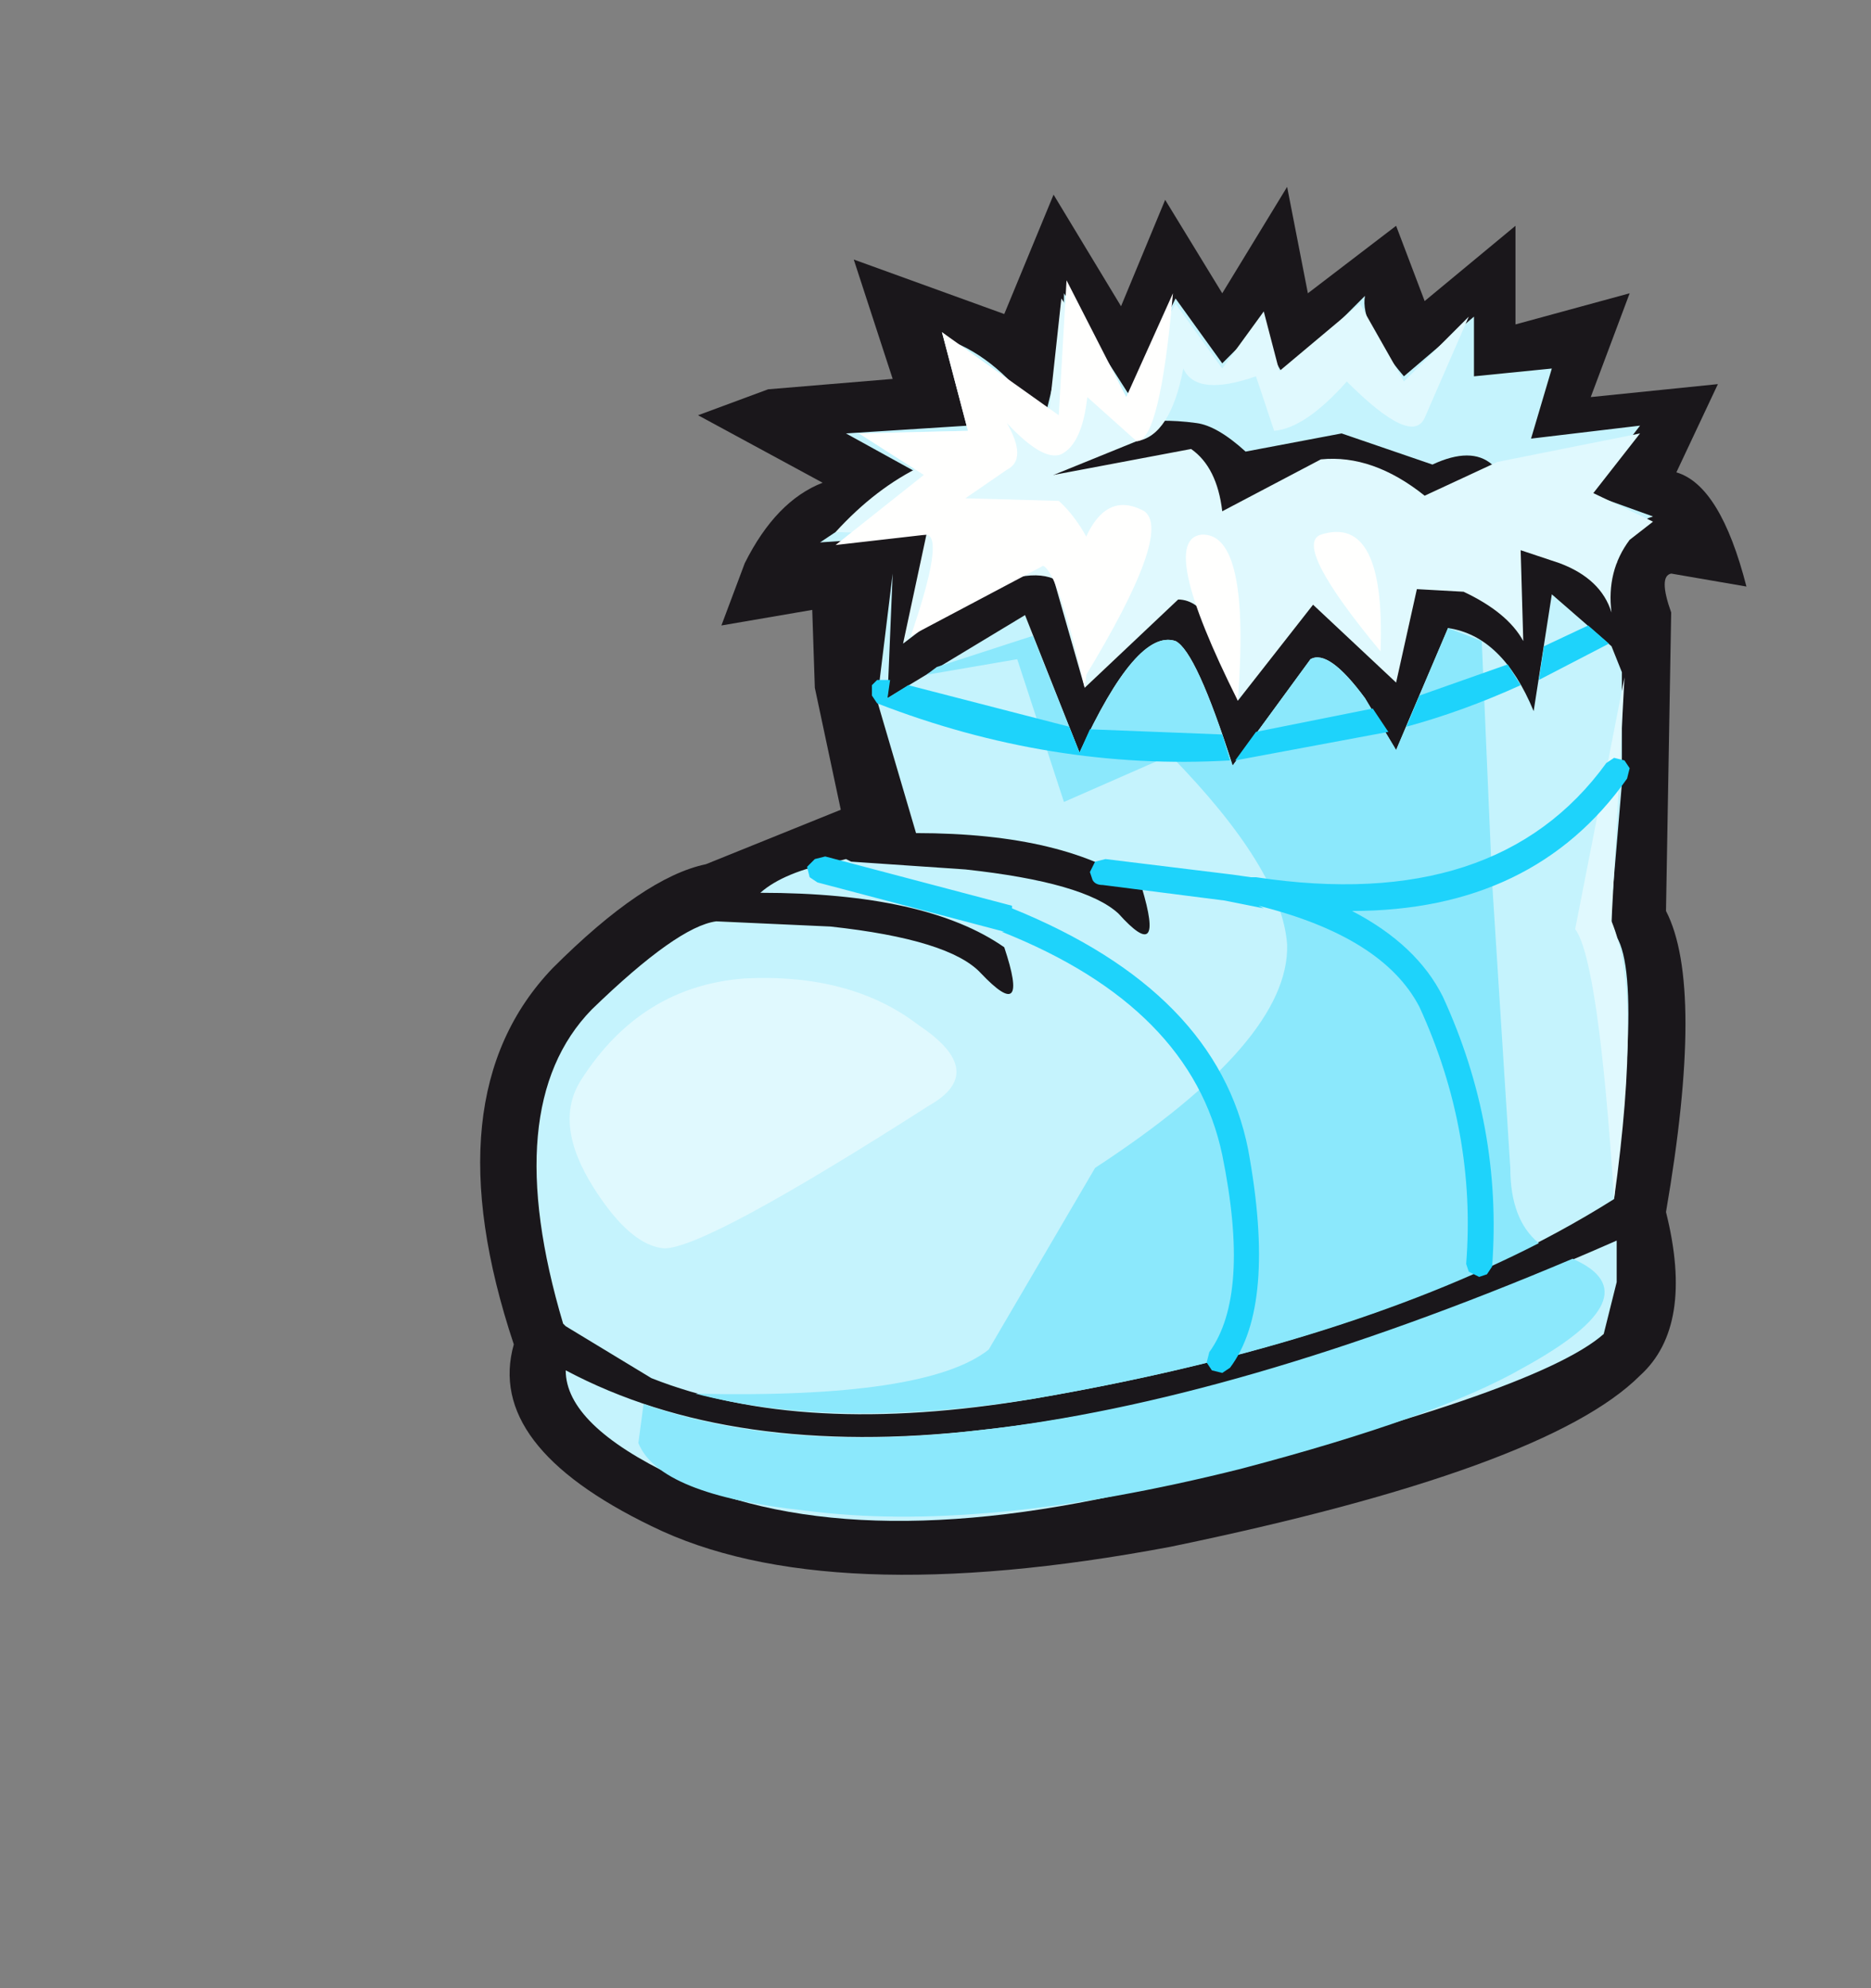 <svg xmlns="http://www.w3.org/2000/svg" xmlns:xlink="http://www.w3.org/1999/xlink" width="36.05" height="38.3"><rect width="100%" height="100%" fill="#808080" stroke="none"/><g transform="translate(23.8 14.85)"><use xlink:href="#a" width="24.4" height="26.75" transform="translate(-14.55 -11.25)"/><use xlink:href="#b" width="16.05" height="5.2" transform="translate(-8 -9.2)"/><use xlink:href="#c" width="21" height="18.25" transform="translate(-13.45 -3.8)"/><use xlink:href="#d" width="18.6" height="17.1" transform="translate(-11.5 -2.75)"/><use xlink:href="#e" width="20.35" height="11" transform="translate(-12.8 -1.8)"/><use xlink:href="#f" width="15.85" height="14.4" transform="translate(-8.25 -2.8)"/><use xlink:href="#g" width="15.75" height="7.75" transform="translate(-7.7 -9.1)"/><use xlink:href="#h" width="10.5" height="8.1" transform="translate(-7.7 -9.45)"/></g><defs><use xlink:href="#i" id="a" width="24.4" height="26.75"/><use xlink:href="#j" id="b" width="16.05" height="5.2"/><use xlink:href="#k" id="c" width="21" height="18.25"/><use xlink:href="#l" id="d" width="18.6" height="17.1"/><use xlink:href="#m" id="e" width="20.35" height="11"/><use xlink:href="#n" id="f" width="15.85" height="14.4"/><use xlink:href="#o" id="g" width="15.75" height="7.75"/><use xlink:href="#p" id="h" width="10.5" height="8.1"/><path id="i" fill="#1a171b" fill-rule="evenodd" d="m9.2-9.3 2.45-.25-.8 1.7q.85.25 1.35 2.2l-1.45-.25q-.25.05 0 .75L10.65.6q.75 1.45 0 5.8.55 2.2-.5 3.15-1.8 1.8-9.05 3.3-6.65 1.25-10-.4-3.2-1.55-2.65-3.5-1.6-4.8.75-7.25 1.75-1.75 2.95-2l2.6-1.05-.5-2.35-.05-1.5-1.75.3.45-1.2q.6-1.2 1.5-1.55L-8-8.95l1.35-.5 2.4-.2-.75-2.3 2.9 1.05.95-2.3 1.3 2.15L1-13.1l1.1 1.8 1.25-2.05.4 2.05 1.7-1.3.55 1.45 1.75-1.45v1.9l2.2-.6-.75 2" transform="translate(12.2 13.35)"/><path id="j" fill="#c5f3fd" fill-rule="evenodd" d="M.55-2.05q0 .45.4 1.05L2.5-2.55Q2.4-2 3.25-1L4.6-2.15V-1l1.5-.15L5.7.2l2.1-.25-1 1.3 1.25.45q-.65.2-.7.9L4.95.7Q4.55.35 3.8.7L2.05.1.2.45q-.55-.5-.95-.55Q-2.2-.3-3.3.4l-3.25 1.7-1.45.1L-6.05.9-7.5.1l2.35-.15q-.05-1.05-.25-1.6.95.4 1.7 1.55.4-1.45.4-2.5l1.25 1.95.9-1.85.9 1.25.8-.8" transform="translate(8 2.6)"/><path id="k" fill="#c5f3fd" fill-rule="evenodd" d="m2.65-2.75 1.5-2.05q.35-.2 1.05.75l.6 1 1-2.35q1.05.15 1.65 1.6l.35-2.25 1.15 1 .2.5v2.15l-.2 2.35v.3l.1.3q.3.5.2 2.3L10 5.6Q5.8 8.25-1.2 9.45q-4.45.75-7.35-.4l-1.65-1-.05-.05q-1.25-4.2.55-6.05Q-8.05.35-7.3.25l2.2.1q2.3.25 2.9.9.95 1 .45-.5Q-3.25-.3-6.45-.3-6-.7-5-.9l.2-.05.1.05 2.2.15Q-.2-.5.45.1q.9 1 .45-.5-1.45-1.05-4.35-1.05L-4.2-4l.3-2.45-.1 2.4 2.65-1.6L-.3-3Q.8-5.4 1.55-5.15q.4.2 1.1 2.4m7.4 9.15v.8l-.25 1q-1.3 1.15-8.3 2.85-6.05 1.55-9.6-.1-2.1-1-2.1-2.05 3.2 1.7 8 1.15Q3 9.5 10.05 6.4" transform="translate(10.75 6.45)"/><path id="l" fill="#8be8fc" fill-rule="evenodd" d="m6.95-8.3.2 4.65.35 5.5q0 1 .55 1.45-3.9 2-9.75 3-3.8.6-6.5-.1 4.45.1 5.65-.85l2.05-3.5Q3.25-.6 3.2-2.45 3.1-3.9.95-6.1l-2.05.9-.9-2.75-1.75.3.2-.15 1.85-.6.9 2.25Q.3-8.55 1.05-8.3q.4.2 1.1 2.4l1.5-2.05q.35-.2 1.05.75l.6 1 1-2.35.65.25M2.3 7.65q-5 1.25-8.4.8-2.8-.3-3.2-1.3l.1-.75q2.75.95 6.5.5 4.9-.55 11.4-3.3 1.6.7-.95 2.1-1.65.95-5.45 1.95" transform="translate(9.3 8.55)"/><path id="n" fill="#1ed3fb" fill-rule="evenodd" d="m7.5-6.85-1.35.7.1-.65.85-.4.4.35m-3.65 1 1.7-.6.25.4q-1.1.5-2.2.8l.25-.6m-.6.7L.3-4.6l.4-.55 2.25-.45.3.45M.2-4.6q-3.45.2-6.8-1.1l-.1-.15v-.2l.1-.1h.25l-.05.35.4-.25 3.1.8.2.5.2-.45 2.55.1.15.5m.35 7.5q.55 3-.35 4.2l-.15.1-.2-.05-.1-.15.05-.2Q.6 5.7.05 3-.55.15-4.2-1.3h.05l-3.6-.95-.15-.1-.05-.2.15-.15.2-.05 3.6.95v.05Q-.05-.15.55 2.9M.6-2.35h.1q4.65.7 6.75-2.2l.15-.1.2.05.1.15-.05.2Q6.05-1.7 2.55-1.7 3.8-1.05 4.3-.05q1.15 2.5.95 5.2l-.1.15-.15.05-.2-.1-.05-.15q.2-2.55-.9-4.95Q3.15-1.2.75-1.8l.1.05L.1-1.9l-2.35-.3q-.15 0-.2-.1l-.05-.15.1-.2.2-.05 2.45.3.35.05" transform="translate(7.95 7.2)"/><path id="m" fill="#e0f9fe" fill-rule="evenodd" d="M-6.85.3q2.05-.1 3.35.9 1.35.9.2 1.55Q-7.6 5.5-8.4 5.5q-.65-.05-1.35-1.15-.8-1.25-.25-2.1Q-8.85.45-6.85.3M10.1-5.5 9.85-.8q.6 1.4.05 5.35-.3-4.6-.75-5.2l.95-4.85" transform="translate(10.2 5.5)"/><g id="o" fill="#e0f9fe" fill-rule="evenodd"><path d="m15.5 2.6-.9 1.15 1.15.55-.45.35q-.45.6-.35 1.4-.2-.65-1-.95l-.75-.25.05 1.75q-.3-.55-1.15-.95l-.9-.05-.4 1.8-1.6-1.5-1.45 1.85Q7.35 5.8 6.6 5.8L4.8 7.5l-.6-2.1q-.6-.25-1.85.45l-1.05.8.45-2.1L0 4.5q1.55-1.7 3.55-1.7.5.05.65.6l2.65-.5q.5.35.6 1.2l1.9-1q1-.1 2 .7l1.4-.65 2.75-.55"/><path d="M8.1 1.5q-1.15.4-1.4-.15-.25 1.3-.9 1.4l-1.6.65-3.5.95q1.35-.7 1-.95L.45 2.6l2.1-.05-.5-1.9L4.1 2.3 4.35 0 5.6 1.9 6.55.1l.9 1.25.8-1.1.3 1.15L10.1.1l.85 1.5L12.2.35l-.85 1.95q-.25.55-1.5-.7-.8.9-1.4.95L8.1 1.5"/></g><g id="p" fill="#fffffe" fill-rule="evenodd"><path d="m5.8 3.1-.95-.85q-.1.9-.5 1.1-.35.15-1.05-.6.4.7 0 .9l-.8.55 1.8.05q.45.4.8 1.25l-.3 2.35Q4.3 5.65 4 5.5L1.45 6.85q.65-1.9.3-1.95L0 5.1l1.7-1.35-1.25-.8 2.1-.05-.5-1.9L4.3 2.6 4.45 0 5.6 2.25l.9-2Q6.25 3.1 5.8 3.1m1.25 1.8q.95-.05.7 3.2Q6.2 5 7.05 4.9m2.3 0q1.25-.4 1.15 2.25Q8.8 5.1 9.35 4.9"/><path d="m4.8 7.65-.25-1.8q.4-1.95 1.4-1.4.55.4-1.15 3.2"/></g></defs></svg>